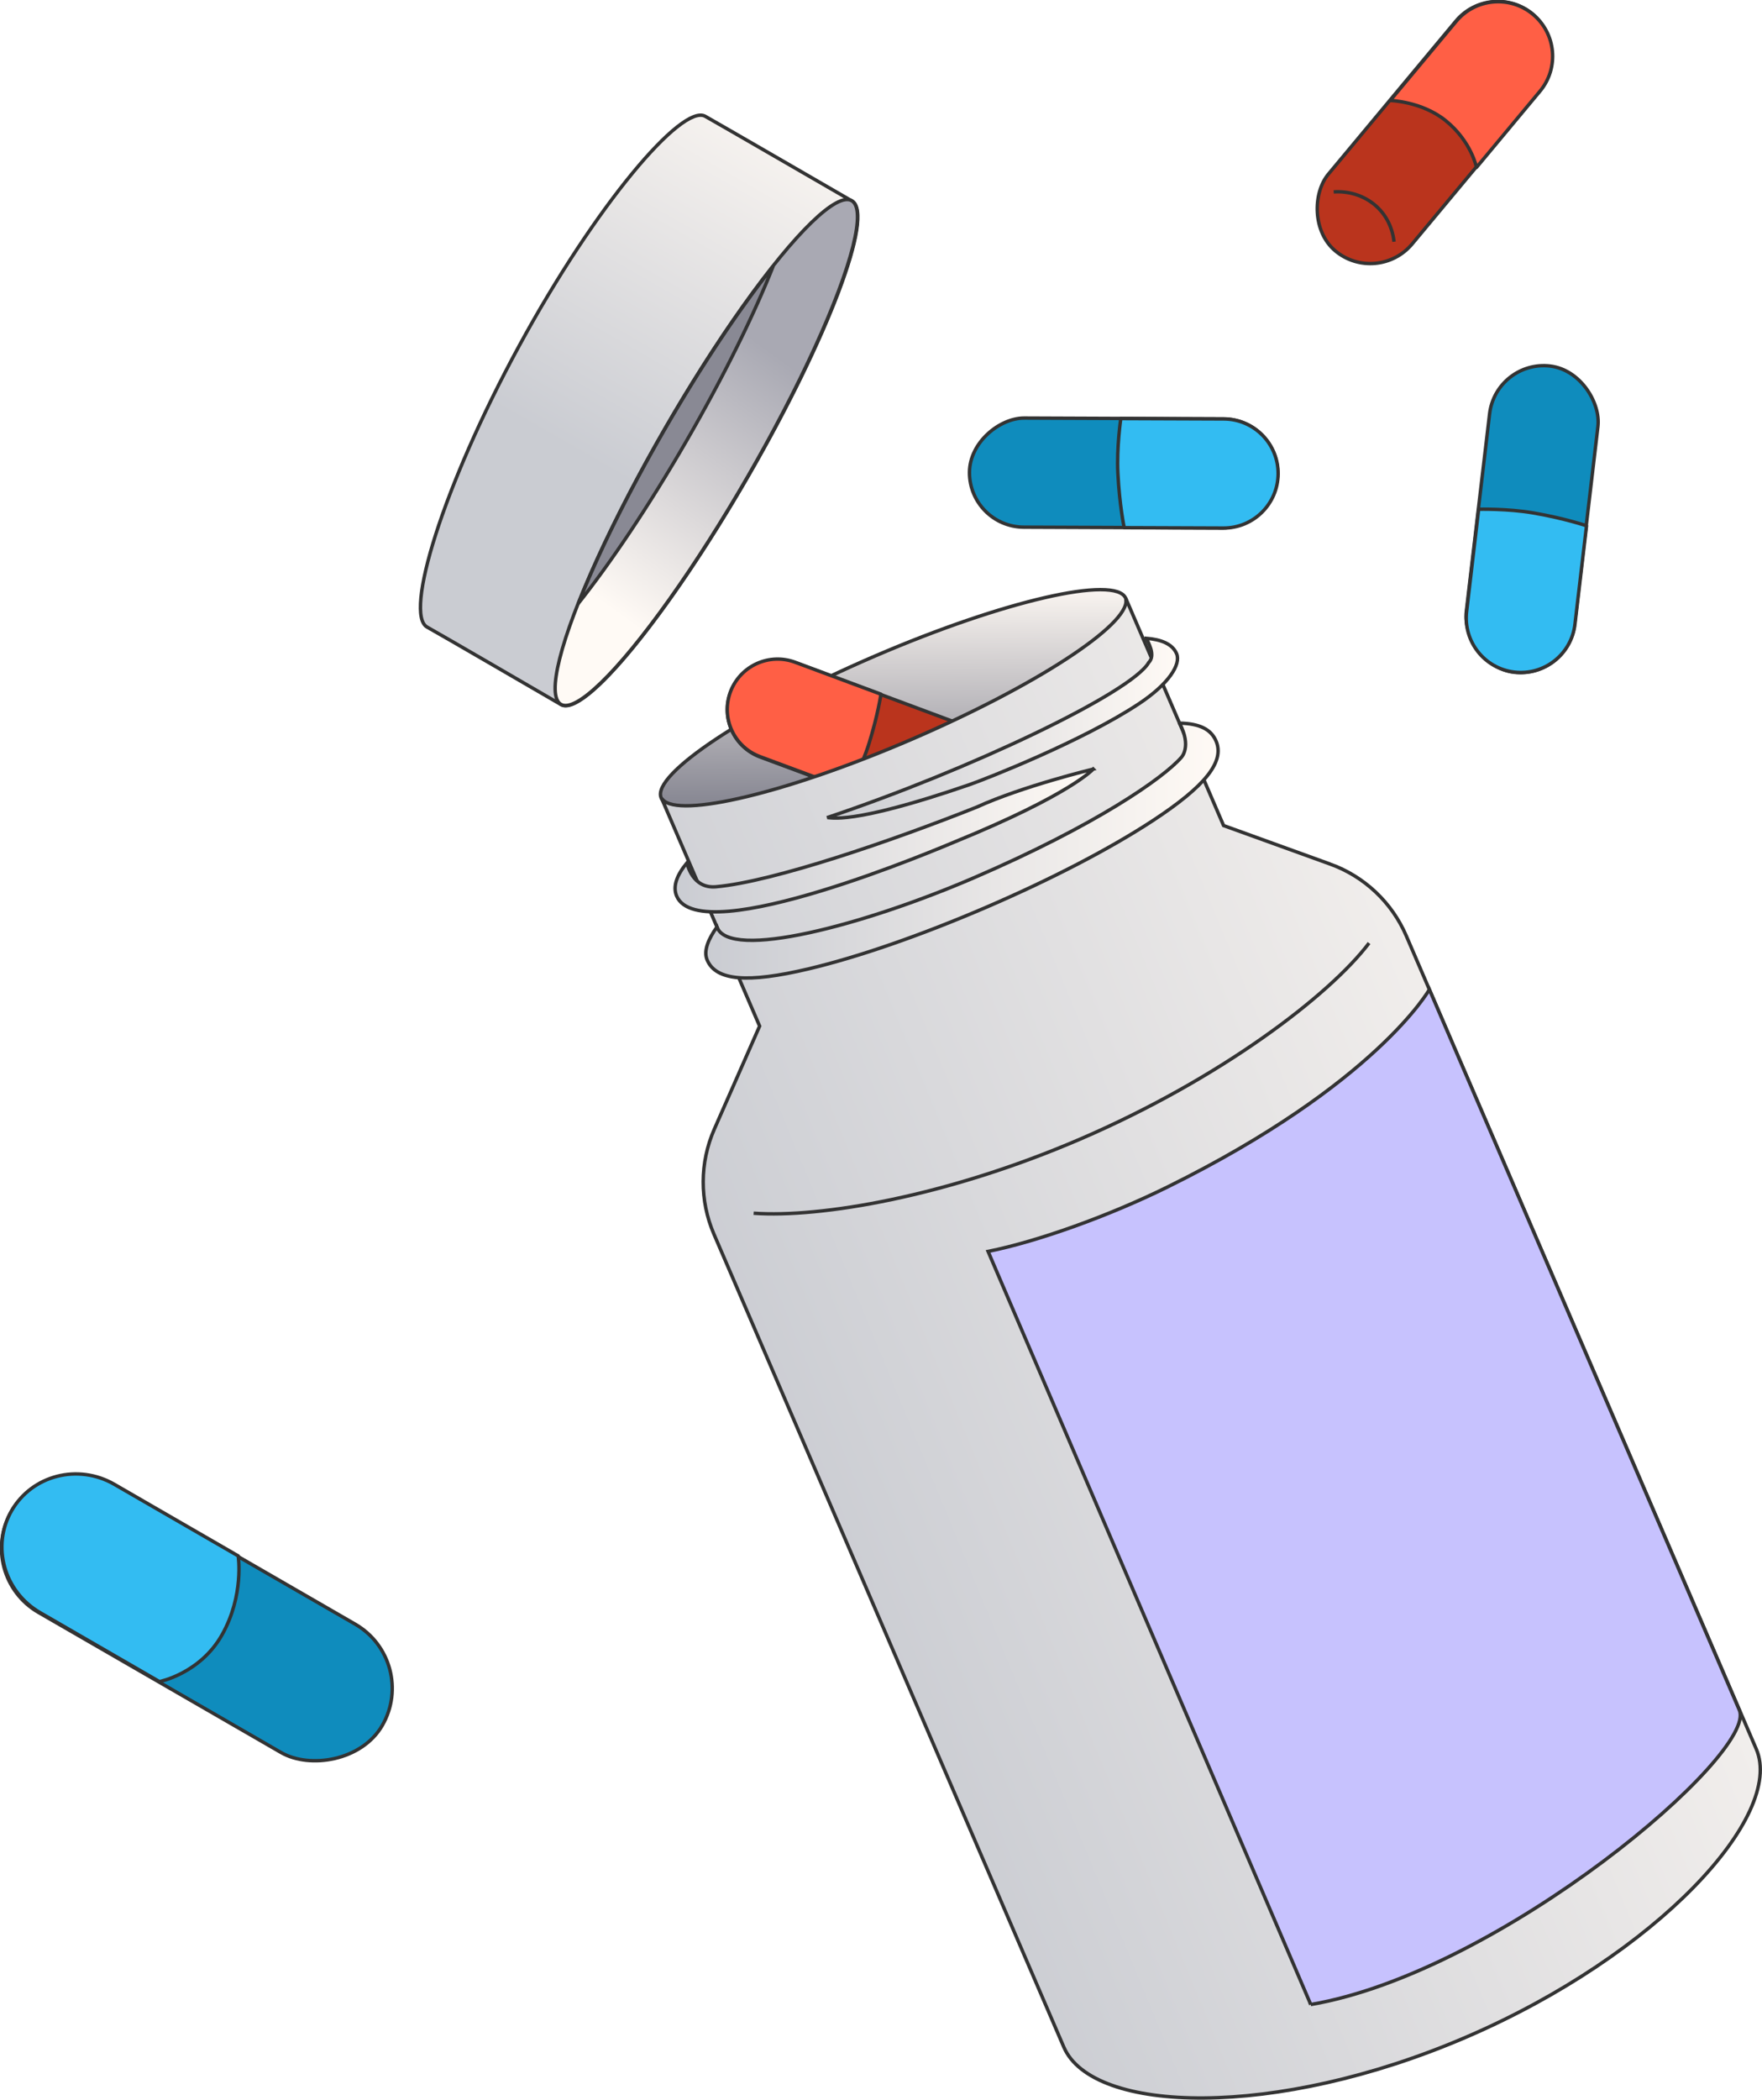 <svg height="612.278" viewBox="0 0 513.895 612.278" width="513.895" xmlns="http://www.w3.org/2000/svg" xmlns:xlink="http://www.w3.org/1999/xlink"><linearGradient id="a" gradientTransform="matrix(.919 .395 -.395 .919 101.632 -86.44)" gradientUnits="userSpaceOnUse" x1="260.775" x2="260.227" y1="232.675" y2="169.41"><stop offset="0" stop-color="#898994"/><stop offset="1" stop-color="#fffaf5"/></linearGradient><linearGradient id="b" gradientUnits="userSpaceOnUse" x1="229.087" x2="525.093" y1="446.026" y2="323.736"><stop offset="0" stop-color="#caccd2"/><stop offset="1" stop-color="#fffaf5"/></linearGradient><linearGradient id="c" x1="205.858" x2="355.26" xlink:href="#b" y1="248.024" y2="248.024"/><linearGradient id="d" x1="241.185" x2="343.425" xlink:href="#b" y1="212.338" y2="212.338"/><linearGradient id="e" x1="196.898" x2="318.848" xlink:href="#b" y1="245.079" y2="245.079"/><linearGradient id="f" x1="175.372" x2="238.775" xlink:href="#b" y1="136.248" y2="25.568"/><linearGradient id="g" gradientTransform="matrix(.5 .866 -.866 .5 217.272 -112.431)" gradientUnits="userSpaceOnUse" x1="174.912" x2="226.512" y1="175.236" y2="103.636"><stop offset="0" stop-color="#fffaf5"/><stop offset="1" stop-color="#a9a9b3"/></linearGradient><g stroke="#333"><ellipse cx="260.521" cy="203.341" fill="url(#a)" rx="73.706" ry="13.371" stroke-miterlimit="10" transform="matrix(.919 -.395 .395 .919 -59.171 119.582)"/><rect fill="#ba341d" height="82.99" rx="14.681" stroke-linejoin="round" transform="matrix(.349 -.937 .937 .349 -38.58 376.923)" width="29.361" x="237.238" y="174.726"/><path d="m256.925 202.42-25.017-9.309c-7.599-2.827-16.051 1.041-18.879 8.639-2.827 7.599 1.041 16.051 8.639 18.879l25.983 9.668s3.734-6.867 5.789-13.451c2.648-8.483 3.484-14.426 3.484-14.426z" fill="#ff5f45" stroke-linejoin="round"/><path d="m387.94 251.96-31.078-11.23-28.34-65.832-.117.05c.776 7.319-26.506 25.137-62.598 40.673s-67.785 23.107-72.568 17.513l-.117.05 28.423 66.026-13.211 30.053c-4.283 9.744-4.325 20.828-.117 30.603l102.055 237.075c8.37 19.443 61.592 21.081 117.358-2.925s92.958-64.566 84.588-84.009l-102.084-237.14c-4.192-9.737-12.226-17.306-22.196-20.909z" fill="url(#b)" stroke-miterlimit="10"/><path d="m399.291 274.997c-11.521 15.212-43.268 39.519-84.255 57.164-38.98 16.78-75.789 23.002-95.233 21.611" fill="none" stroke-miterlimit="10"/><path d="m344.006 210.868c3.624 6.778.589 9.951.532 9.989-5.202 5.983-24.845 19.755-60.635 35.162-31.941 13.75-71.27 24.168-74.804 14.28-2.414 3.399-4.027 6.915-2.845 9.661 2.584 6.003 11.704 6.793 29.573 2.559 14.46-3.426 32.843-9.798 51.76-17.942 18.918-8.144 36.179-17.116 48.608-25.265 15.355-10.069 21.049-17.236 18.465-23.239-1.449-3.365-4.708-5.084-10.654-5.206z" fill="url(#c)" stroke-miterlimit="10"/><path d="m334.324 186.127c.379.963 2.891 4.855.694 7.082-5.089 8.818-52.521 31.393-93.833 45.223 1.116-.225 6.29 2.504 41.369-9.562 5.027-1.729 33.354-12.877 49.625-23.667 8.688-5.762 12.315-11.486 10.975-14.6-1.199-2.784-4.398-4.126-8.83-4.477z" fill="url(#d)" stroke-miterlimit="10"/><path d="m318.848 224.262s-20.591 4.976-33.979 11.087c-24.555 9.777-59.319 21.738-76.037 23.231-6.978.623-8.407-6.715-8.48-6.988-2.922 3.545-4.219 6.87-2.994 9.714 6.857 15.929 78.216-14.64 81.276-15.89 33.804-13.81 40.214-21.156 40.214-21.156z" fill="url(#e)" stroke-miterlimit="10"/><path d="m382.289 584.52c55.509-9.494 130.41-73.282 125.006-85.835l-90.413-210.146s-15.547 27.537-76.357 57.576c-16.998 8.397-37.759 15.866-52.347 18.798l94.111 219.608z" fill="#c7c2fe" stroke-miterlimit="10"/><path d="m248.477 58.609c-.332-.193-40.592-23.5-42.813-24.709-6.77-3.686-31.853 25.8-54.243 66.935s-33.61 78.343-26.839 82.028c2.921 1.591 38.811 22.46 39.039 22.591 6.674 3.857 31.081-25.888 54.514-66.439s37.018-76.55 30.344-80.407z" fill="url(#f)" stroke-miterlimit="10"/><ellipse cx="206.048" cy="132.032" fill="url(#g)" rx="84.801" ry="13.958" stroke-miterlimit="10" transform="matrix(.5 -.866 .866 .5 -11.363 244.374)"/><g stroke-linejoin="round"><path d="m225.456 77.734c-5.586 14.122-14.363 32.026-25.283 50.903-10.898 18.868-22.017 35.397-31.462 47.274 5.587-14.122 14.352-31.996 25.25-50.864 10.91-18.898 22.029-35.427 31.494-47.313z" fill="#898994" stroke-linecap="round"/><rect fill="#0f8cbd" height="89.929" rx="15.908" transform="matrix(.993 .117 -.117 .993 20.739 -51.177)" width="31.816" x="431.028" y="106.366"/><path d="m462.72 153.319-3.379 28.727c-1.026 8.726-8.932 14.967-17.658 13.941-8.726-1.026-14.967-8.932-13.941-17.658l3.51-29.836s8.468-.209 15.833 1.061c9.49 1.636 15.635 3.765 15.635 3.765z" fill="#33bcf2"/><rect fill="#0f8cbd" height="89.929" rx="15.908" transform="matrix(-.004 1 -1 -.004 466.991 -189.327)" width="31.816" x="311.9" y="93.001"/><path d="m327.88 153.874 28.925.108c8.786.033 15.934-7.063 15.967-15.849.033-8.786-7.063-15.934-15.849-15.967l-30.041-.112s-1.228 8.381-.855 15.845c.48 9.618 1.854 15.975 1.854 15.975z" fill="#33bcf2"/><rect fill="#ba341d" height="89.929" rx="15.908" transform="matrix(.768 .64 -.64 .768 121.757 -258.832)" width="31.816" x="402.416" y="-6.235"/><path d="m430.629 48.813 18.518-22.22c5.625-6.749 4.713-16.78-2.037-22.405-6.749-5.625-16.78-4.713-22.405 2.036l-19.232 23.078s9.171.247 16.13 5.848c7.502 6.038 9.027 13.663 9.027 13.663z" fill="#ff5f45"/><path d="m388.978 55.956c8.402-.568 16.494 4.882 17.599 14.533" fill="none"/><rect fill="#0f8cbd" height="124.907" rx="21.614" transform="matrix(-.5 .866 -.866 -.5 494.677 657.992)" width="43.229" x="35.863" y="409.279"/><path d="m46.505 490.356-34.785-20.101c-10.566-6.106-14.289-19.434-8.317-29.77 5.973-10.336 19.38-13.765 29.945-7.659l36.128 20.877s1.771 11.445-4.673 22.926c-6.404 11.41-18.299 13.727-18.299 13.727z" fill="#33bcf2"/></g></g></svg>